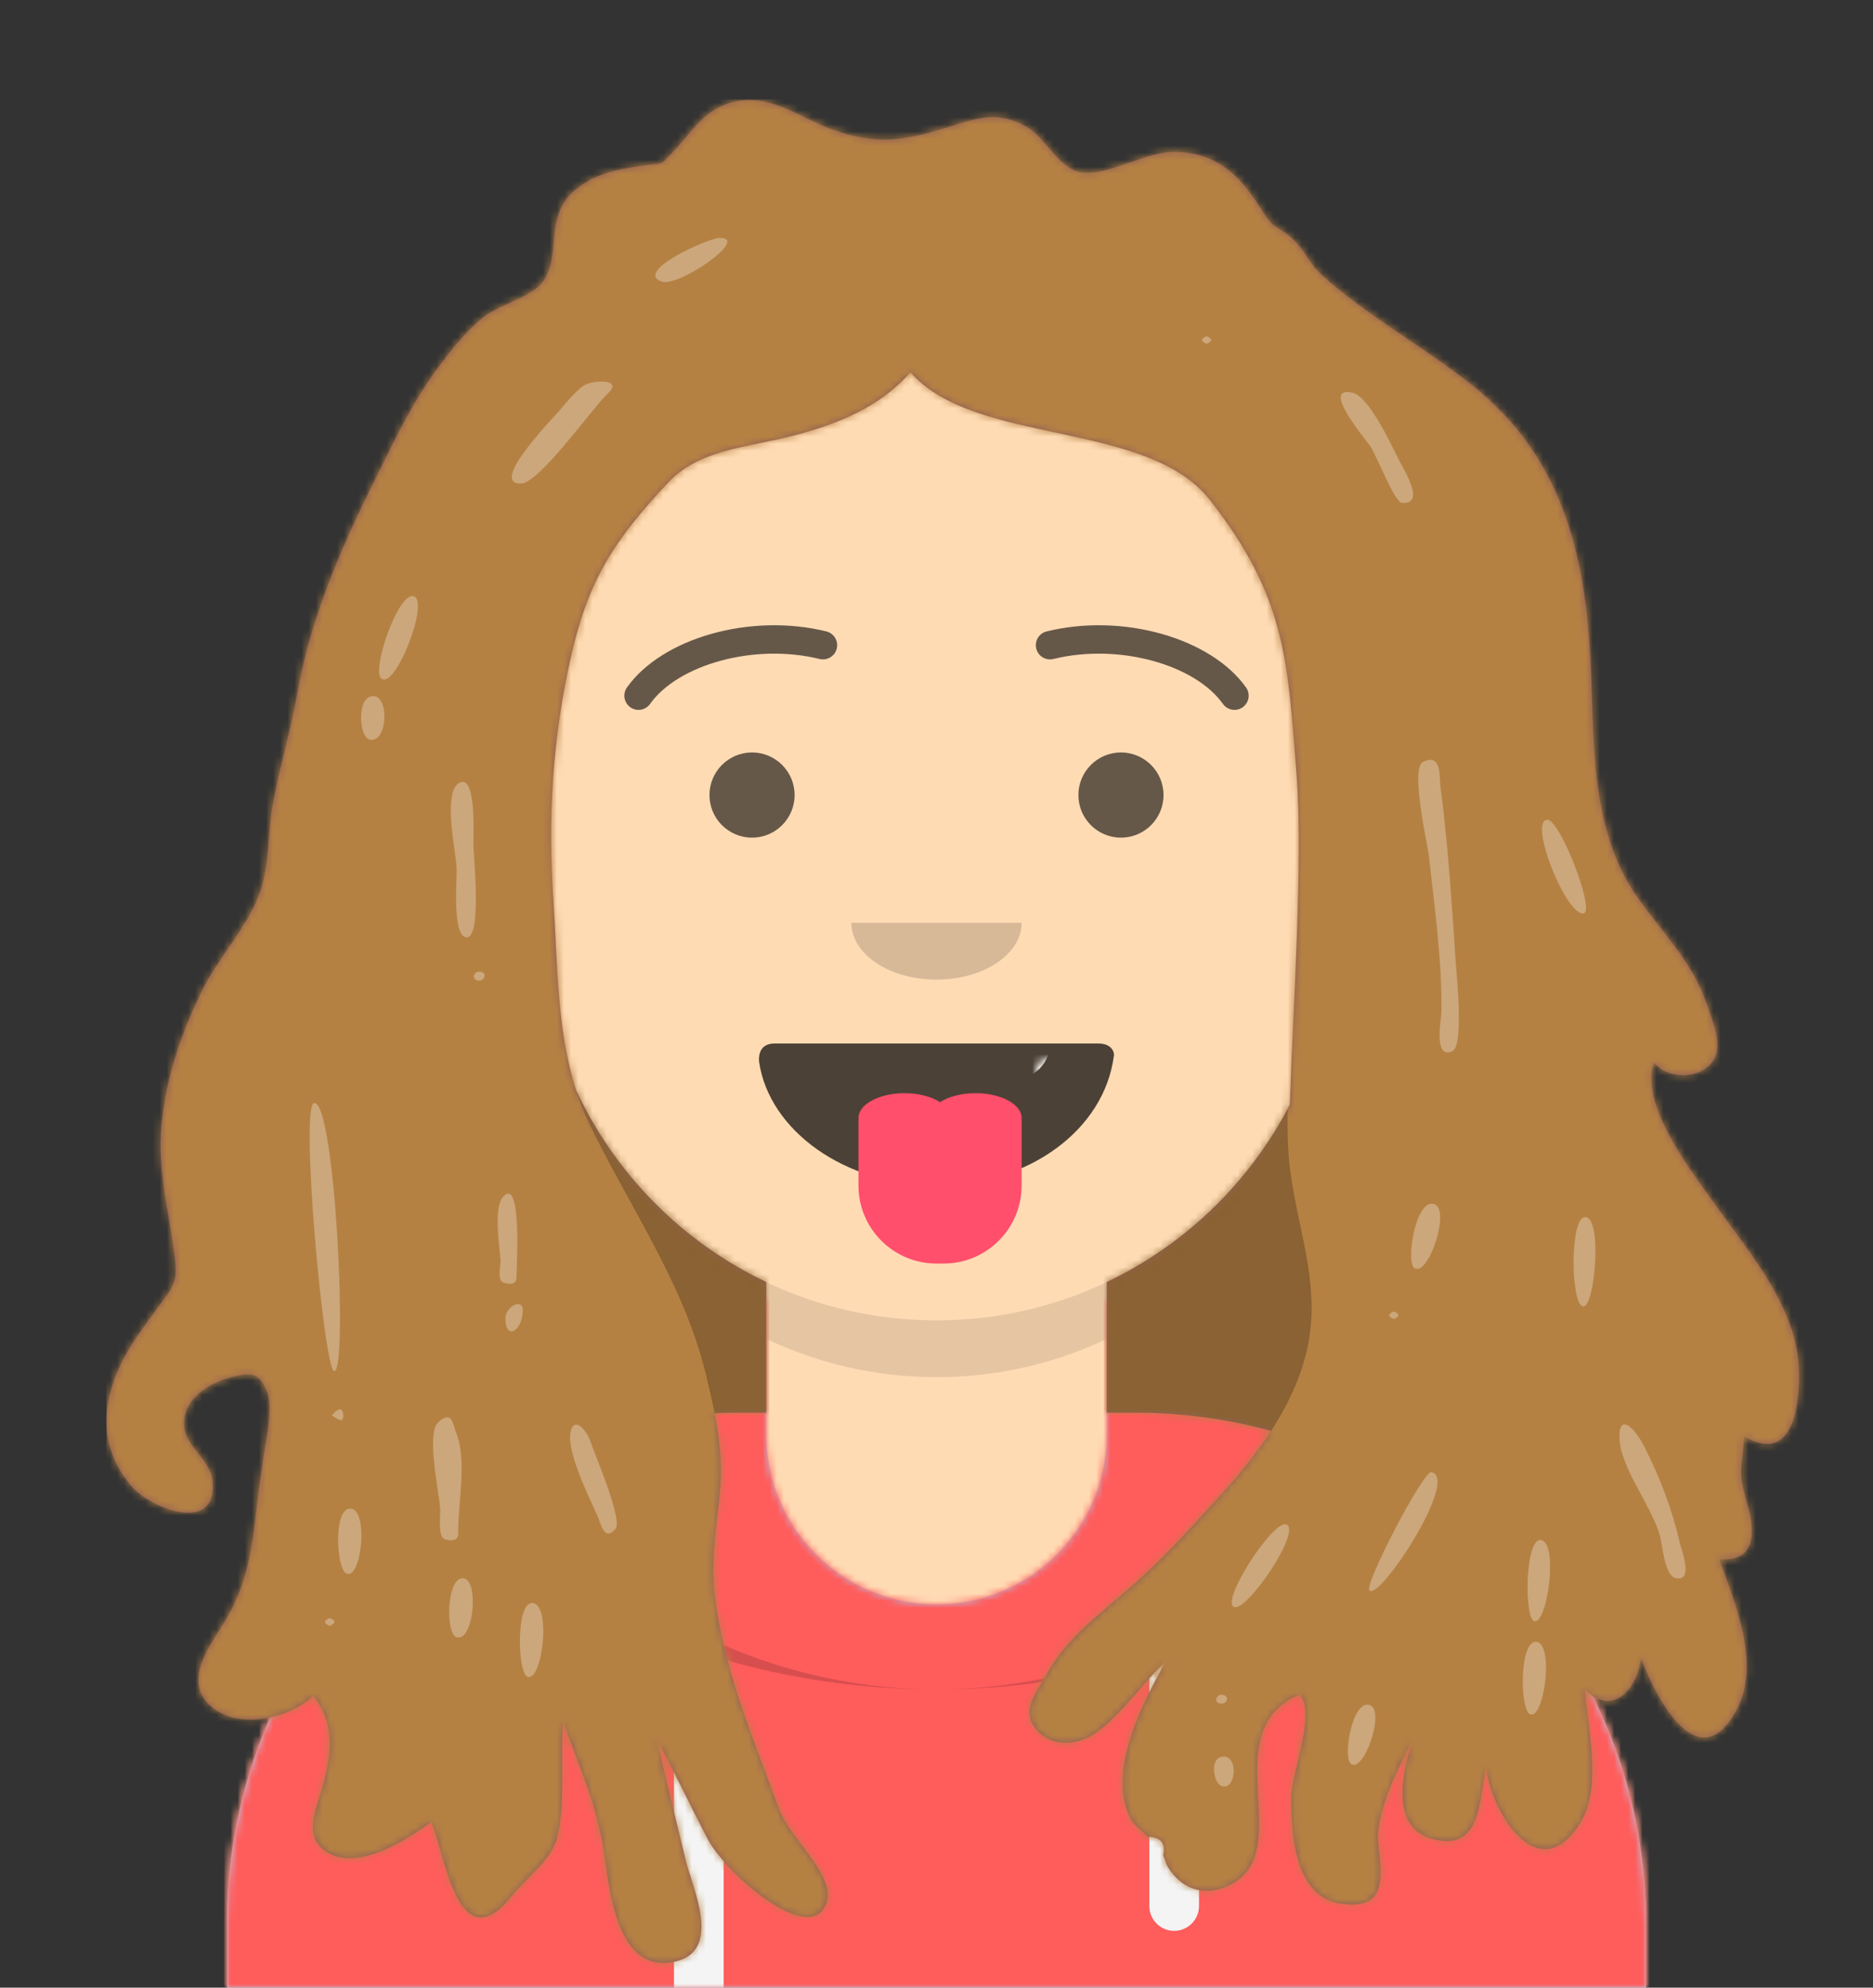 <svg height="280" viewBox="0 0 264 280" width="264" xmlns="http://www.w3.org/2000/svg" xmlns:xlink="http://www.w3.org/1999/xlink"><rect x="0" y="0" width="264" height="280" fill="#333333" stroke="none"/><defs><path id="a" d="m124 144.611v18.389h4c39.765 0 72 32.235 72 72v9h-200v-9c0-39.765 32.235-72 72-72h4v-18.389c-17.237-8.189-29.628-24.924-31.695-44.73-5.825-.823-10.305-5.829-10.305-11.881v-14c0-5.946 4.325-10.882 10-11.834v-6.166c0-30.928 25.072-56 56-56 30.928 0 56 25.072 56 56v6.166c5.675.952 10 5.888 10 11.834v14c0 6.052-4.48 11.058-10.305 11.881-2.067 19.806-14.457 36.541-31.695 44.73z"/><mask id="b" fill="#fff"><use fill="#fff" fill-rule="evenodd" xlink:href="#a"/></mask><mask id="c" fill="#fff"><use fill="#fff" fill-rule="evenodd" xlink:href="#g"/></mask><mask id="d" fill="#fff"><use fill="#fff" fill-rule="evenodd" xlink:href="#h"/></mask><mask id="e" fill="#fff"><path d="m0 0h264v280h-264z" fill="#fff" fill-rule="evenodd"/></mask><mask id="f" fill="#fff"><use fill="#fff" fill-rule="evenodd" xlink:href="#i"/></mask><path id="g" d="m108 13.071c-17.919 2.005-31.72 7.481-31.996 21.574-25.858 10.923-44.004 36.52-44.004 66.355v9.001h200v-9.001c0-29.835-18.146-55.431-44.004-66.355-.276-14.093-14.077-19.569-31.996-21.574v18.929c0 13.255-10.745 24-24 24-13.255 0-24-10.745-24-24z"/><path id="h" d="m29 15.609c1.41 9.623 12.062 17.391 25 17.391 12.968 0 23.646-7.817 25-18.261.101-.399-.225-1.739-2.174-1.739-19.988 0-35.087 0-45.652 0-1.791 0-2.304 1.24-2.174 2.609z"/><path id="i" d="m85.718 185.073c1.088-.049 2.182-.073 3.282-.073h4v-18.389c-11.771-5.592-21.282-15.17-26.789-26.989-2.764-8.608-2.6-17.935-3.21-26.796-.805-11.68-.112-23.078 2.536-34.579 2.389-10.375 5.824-15.941 13.626-24.255 4.359-4.646 10.905-4.915 17.42-6.563 6.593-1.669 12.611-4.21 16.735-8.991 9.083 10.411 33.354 6.664 42.237 18.011 10.801 13.798 10.922 22.701 12.193 38.642.953 11.951-.529 33.564-.944 46.538-5.618 10.895-14.707 19.709-25.804 24.981v18.389h4c6.636 0 13.062.898 19.163 2.578-2.05 3.174-4.494 6.179-7.051 8.973-3.831 4.188-7.681 8.519-12 12.367-4.941 4.401-9.668 7.597-12.667 13.082-1.358 2.483-3.737 5.094-1.219 7.817 2.299 2.487 5.924 1.975 8.385.175 3.637-2.66 6.338-6.859 9.69-9.916-3.237 5.815-7.742 14.485-5.429 21.005.787 2.217 1.585 2.173 2.801 3.651 1.92.043 2.679.912 2.277 2.605.18.484.36.967.54 1.451 1.456 2.594 4.242 4.411 7.78 3.188 11.56-3.994-1.775-21.962 10.953-27.302 2.277 2.829-1.086 10.779-1.177 14.256-.111 4.287.122 14.013 6.642 15.179 8.496 1.52 5.219-6.597 5.555-10.05.39-4.016 2.861-9.312 4.871-12.869-1.223 3.779-3.509 12.153 2.816 13.869 7.317 1.986 6.481-6.585 7.592-10.151.229 5.275 7.045 17.75 13.205 7.896 3.174-5.076 1.009-13.441.661-18.853 4.414 4.56 7.94-1.351 7.839-4.63 1.678 4.752 7.983 18.003 13.571 7.485 3.398-6.395-.226-14.985-2.483-21.159 5.944.52 4.75-5.236 3.865-8.095-1.307-4.222-.609-4.841-.34-9.206 8.25 4.805 7.997-8.234 7.542-11.432-1.145-8.052-7.409-15.262-12.242-22.053-3.466-4.871-9.935-13.352-8.039-19.226 1.957 2.468 6.507 2.442 8.316-.142 1.532-2.188-.091-5.796-.831-7.982-2.021-5.98-6.059-9.844-9.711-14.981-7.108-10.001-6.086-23.133-6.743-34.313-.82-13.949-3.814-27.68-16.48-37.827-6.787-5.436-15.058-9.914-21.37-15.682-1.721-1.573-2.449-3.522-4.065-5.038-1.814-1.702-2.66-1.299-4.158-3.721-2.668-4.314-5.802-8.354-12.251-8.557-4.219-.132-9.555 3.429-13.358 2.908-3.122-.427-5.094-4.878-7.656-6.372-3.966-2.313-6.733-1.415-10.972-.075-6.309 1.994-10.33 2.688-16.755.306-4.372-1.622-8.498-5.007-13.661-3.804-4.049.945-5.858 4.213-8.243 6.718-2.461 2.586-1.272 1.731-4.87 2.305-3.68.588-6.587 1.121-9.378 3.532-4.513 3.896-1.387 9.955-4.953 13.389-1.925 1.854-5.935 2.737-8.165 4.654-2.434 2.092-4.424 4.635-6.248 7.111-3.552 4.823-5.976 10.078-8.58 15.281-4.844 9.681-9.162 19.671-11.002 30.072-.945 5.346-2.538 10.576-3.512 15.912-.751 4.115-.43 8.621-1.896 12.617-1.739 4.74-5.899 9.096-8.152 13.757-2.988 6.183-4.995 12.115-5.63 18.771-.624 6.544 1.113 12.311 1.879 18.727.444 3.717-.323 4.139-2.88 7.647-1.967 2.7-3.96 5.373-5.225 8.378-2.362 5.614-2.231 11.077 1.879 16.013 2.82 3.387 12.299 6.933 11.523-.618-.36-3.508-4.771-5.095-3.929-9.12.583-2.787 3.424-4.716 6.873-5.578 2.436-.608 3.636-.582 4.735 2.09.996 2.421-.324 7.707-.631 10.251-.123 1.023-.304 1.919-.428 2.866-.868 6.675-1.028 12.816-4.682 18.945-2.244 3.766-6.636 9.073-1.628 12.702 3.959 2.871 10.791 1.121 13.877-1.882 3.256 4.027 2.532 8.424 1.314 12.869-.756 2.76-2.824 6.802.431 9.033 4.408 3.022 11.603-1.737 14.907-4.139 1.911 4.267 3.703 19.826 11.236 10.551 2.198-2.705 5.857-5.344 6.554-8.534 1.156-5.29.326-10.859.805-16.202 2.404 6.997 4.038 9.787 5.509 16.97.885 4.321 1.232 18.82 10.174 16.91 6.881-1.469 2.48-10.524 1.601-14.215-1.683-7.069-2.496-10.062-4.122-17.14 2.533 4.626 4.746 9.372 7.18 14.034 2.391 4.58 13.079 14.027 16.205 10.05 3.127-3.977-4.496-9.645-6.23-14.46-3.609-10.024-7.981-20.005-9.017-30.507-.498-5.049.436-9.712.846-14.703.28-3.41-.141-6.903-.812-10.34z"/></defs><g fill="none" fill-rule="evenodd"><g transform="translate(32 36)"><use fill="#d0c6ac" xlink:href="#a"/><g fill="#ffdbb4" mask="url(#b)"><path d="m0 0h264v244h-264z" transform="translate(-32)"/></g><path d="m156 79v23c0 30.928-25.072 56-56 56s-56-25.072-56-56v-23 15c0 30.928 25.072 56 56 56s56-25.072 56-56z" fill="#000" fill-opacity=".1" mask="url(#b)"/></g><g fill-rule="evenodd" transform="translate(0 170)"><use fill="#b7c1db" xlink:href="#g"/><g fill="#ff5c5c" mask="url(#c)"><path d="m0 0h264v110h-264z"/></g><path d="m102 61.739v48.261h-7v-51.85c2.204 1.31 4.547 2.511 7 3.589zm67-3.589v40.35c0 1.933-1.567 3.5-3.5 3.5s-3.5-1.567-3.5-3.5v-36.761c2.453-1.078 4.796-2.279 7-3.589z" fill="#f4f4f4" mask="url(#c)"/><path d="m90.96 12.724c-15.051 2.847-25.46 8.519-25.46 19.583 0 19.712 33.038 35.692 66.5 35.692 33.462 0 66.5-15.98 66.5-35.692 0-11.065-10.409-16.737-25.46-19.583 9.085 3.35 14.96 8.982 14.96 18.353 0 20.392-27.821 36.923-56 36.923s-56-16.531-56-36.923c0-9.371 5.875-15.002 14.96-18.353z" fill="#000" fill-opacity=".16" mask="url(#c)"/></g><g fill="#000"><g fill-rule="evenodd" transform="translate(78 134)"><use fill="#000" fill-opacity=".7" xlink:href="#h"/><rect fill="#fff" height="16" mask="url(#d)" rx="5" width="31" x="39" y="2"/><path d="m65.984 23.747c.01.083.016.168.016.253v9c0 6.075-4.925 11-11 11h-1c-6.075 0-11-4.925-11-11v-9c0-.086.005-.17.016-.253-.011-.081-.016-.164-.016-.247 0-1.933 2.91-3.5 6.5-3.5 2.01 0 3.808.491 5 1.263 1.192-.772 2.99-1.263 5-1.263 3.59 0 6.5 1.567 6.5 3.5 0 .083-.005.165-.016.247z" fill="#ff4f6d"/></g><path d="m16 8c0 4.418 5.373 8 12 8 6.627 0 12-3.582 12-8" fill-opacity=".16" transform="translate(104 122)"/><g fill-opacity=".6"><g><circle cx="106" cy="112" r="6"/><circle cx="158" cy="112" r="6"/></g><g fill-rule="nonzero" transform="translate(88 88)"><path d="m3.63 11.159c3.915-5.509 14.648-8.598 23.893-6.327 1.073.263 2.156-.393 2.419-1.465.263-1.073-.393-2.156-1.465-2.419-10.737-2.637-23.165.94-28.107 7.895-.64.9-.429 2.149.472 2.789.9.64 2.149.429 2.789-.472z"/><path d="m61.63 11.159c3.915-5.509 14.648-8.598 23.893-6.327 1.073.263 2.156-.393 2.419-1.465.263-1.073-.393-2.156-1.465-2.419-10.737-2.637-23.165.94-28.107 7.895-.64.9-.429 2.149.472 2.789.9.64 2.149.429 2.789-.472z" transform="matrix(-1 0 0 1 146 0)"/></g></g></g><g fill-rule="evenodd" mask="url(#e)"><g fill-rule="evenodd" transform="translate(15 14)"><use fill="#8d5a5a" xlink:href="#i"/><g fill="#b58143" mask="url(#f)"><path d="m0 0h264v280h-264z"/></g><path d="m85.718 185.073c1.088-.049 2.182-.073 3.282-.073h4v-18.389c-11.771-5.592-21.282-15.17-26.789-26.989.533 1.659 1.174 3.291 1.951 4.887 5.755 11.833 13.257 22.412 16.326 35.081.436 1.797.869 3.632 1.23 5.484zm78.445 2.505c-6.102-1.681-12.528-2.578-19.163-2.578h-4v-18.389c10.901-5.178 19.863-13.775 25.502-24.404-.077 2.994-.01 5.972.373 8.849 1.07 8.044 4.002 15.31 2.641 23.58-.745 4.532-2.726 8.876-5.353 12.942z" fill="#000" fill-opacity=".24" mask="url(#f)"/><path d="m49.361 108.248c-.125-2.422-1.98-10.537.328-11.939 2.53-1.538 2.002 7.706 2.029 8.654.043 1.537 1.211 13.135-.927 13.084-2.132-.051-1.347-8.218-1.429-9.798zm8.434 57.75c-.009 1.014-1.072.953-1.832.687-.938-.328-.364-2.484-.413-3.191-.13-1.859-1.023-7.338.34-8.873 2.725-3.068 1.915 9.948 1.905 11.377zm-25.674 13.163c1.929-.055.143-37.832-2.822-37.79-2.082.029 1.362 37.827 2.822 37.79zm2.232 19.355c-2.398 0-1.957 8.462-.545 9.139 2.14 1.025 3.227-9.139.545-9.139zm15.237 3.539c.021 1.058-1.178 1.074-1.979.744-.909-.375-.528-3.505-.564-4.2-.113-2.187-2.017-10.672-.285-12.231 1.974-1.777 2.017.173 2.548 1.499 1.564 3.903.196 10.032.28 14.189zm140.653-79.722c.11 1.462 1.069 11.018-.525 11.746-2.742 1.254-1.561-4.65-1.55-5.413.107-7.437-.969-14.812-1.787-22.209-.155-1.405-2.625-12.225-.816-13.122 2.707-1.341 2.304 2.246 2.458 3.41 1.129 8.469 1.628 17.079 2.219 25.588zm-3.219 33.254c-2.532-.502-3.858 8.094-2.702 9.015 1.917 1.53 5.349-8.489 2.702-9.015zm-.268 37.798c-1.139-.227-9.433 15.732-8.751 16.635 1.3 1.719 12.829-15.82 8.751-16.635zm-20.422 7.373c-1.781-.802-9.334 10.751-7.406 11.619 1.748.786 9.562-10.652 7.406-11.619zm42.093-43.311c-2.151 0-2.055 11.822-.4 12.568 1.711.771 2.942-12.568.4-12.568zm-30.286-108.604c-.608-.87-7.175-8.62-2.472-7.513 2.291.539 5.448 7.353 6.481 9.411.594 1.182 3.984 6.459.392 6.086-.977-.101-3.59-6.821-4.402-7.984zm-23.092-15.487c-.846.381-.832.738.042 1.072.847-.381.832-.738-.042-1.072zm-84.429 8.13c-2.005 1.843-9.543 12.518-12.126 12.625-4.707.195 4.278-9.025 5.297-10.198.455-.526 2.486-3.091 3.722-3.722 1.261-.644 5.444-.859 3.107 1.295zm-27.365 28.494c-2.183-.429-5.835 10.265-4.561 11.555 1.924 1.95 7.007-11.07 4.561-11.555zm24.939 119.012c.413 1.341 4.632 11.079 3.571 12.361-1.621 1.957-2.087-.817-2.617-1.967-1.178-2.555-4.238-8.846-3.746-11.536.478-2.609 2.375-.202 2.792 1.142zm-8.207 22.824c-2.295 0-2.03 9.802-.664 10.384 2.117.902 3.479-10.384.664-10.384zm161.805-8.37c.136.603 2.054 5.563-.663 4.844-1.562-.413-1.803-4.785-2.202-6.11-1.229-4.086-5.28-9.163-5.632-13.194-.34-3.896 1.84-2.411 3.515.889 2.236 4.408 3.913 8.871 4.981 13.571zm-19.702-.496c-2.132-.009-2.235 10.773-.902 11.402 1.864.879 3.621-11.402.902-11.402zm6.161-88.296c1.582-.412-3.41-13.326-5.178-13.183-2.694.217 2.776 13.803 5.178 13.183zm-26.815 56.092c-.847.381-.832.738.042 1.072.846-.381.832-.738-.042-1.072zm-24.218 55.241c.794 0 1.121-1.224-.051-1.251-.775.006-1.184 1.251.051 1.251zm-98.532-55.359c.029-1.909-2.469-.509-2.454 1.101.033 3.214 2.401 1.746 2.454-1.101zm-6.166-47.746c-.804 0-1.133 1.236.051 1.266.784-.006 1.197-1.266-.051-1.266zm-19.132 62.51c-.078-1.941-1.7.043-1.609.046.288.007 1.67 1.417 1.609-.046zm4.213-101.329c-2.368 0-2.024 5.754-.513 6.123 2.52.616 2.865-6.123.513-6.123zm12.613 124.263c-2.286 0-2.44 7.814-.863 8.3 2.451.754 3.243-8.3.863-8.3zm-18.756 5.606c-.872.391-.858.759.042 1.103.872-.391.858-.759-.042-1.103zm169.999 3.351c-2.32 0-2.229 9.553-.805 10.199 1.99.902 3.489-10.199.805-10.199zm-23.51 8.879c-2.411-.482-3.673 7.405-2.55 8.29 1.852 1.459 5.026-7.796 2.55-8.29zm-20.481 7.29c-1.998 0-1.507 3.575-.354 4.107 1.994.92 2.583-4.107.354-4.107zm-70.986-213.942c-1.671 0-12.16 4.744-8.24 6.15 2.397.859 12.498-6.15 8.24-6.15z" fill="#fff" fill-opacity=".3" mask="url(#f)"/></g></g></g></svg>